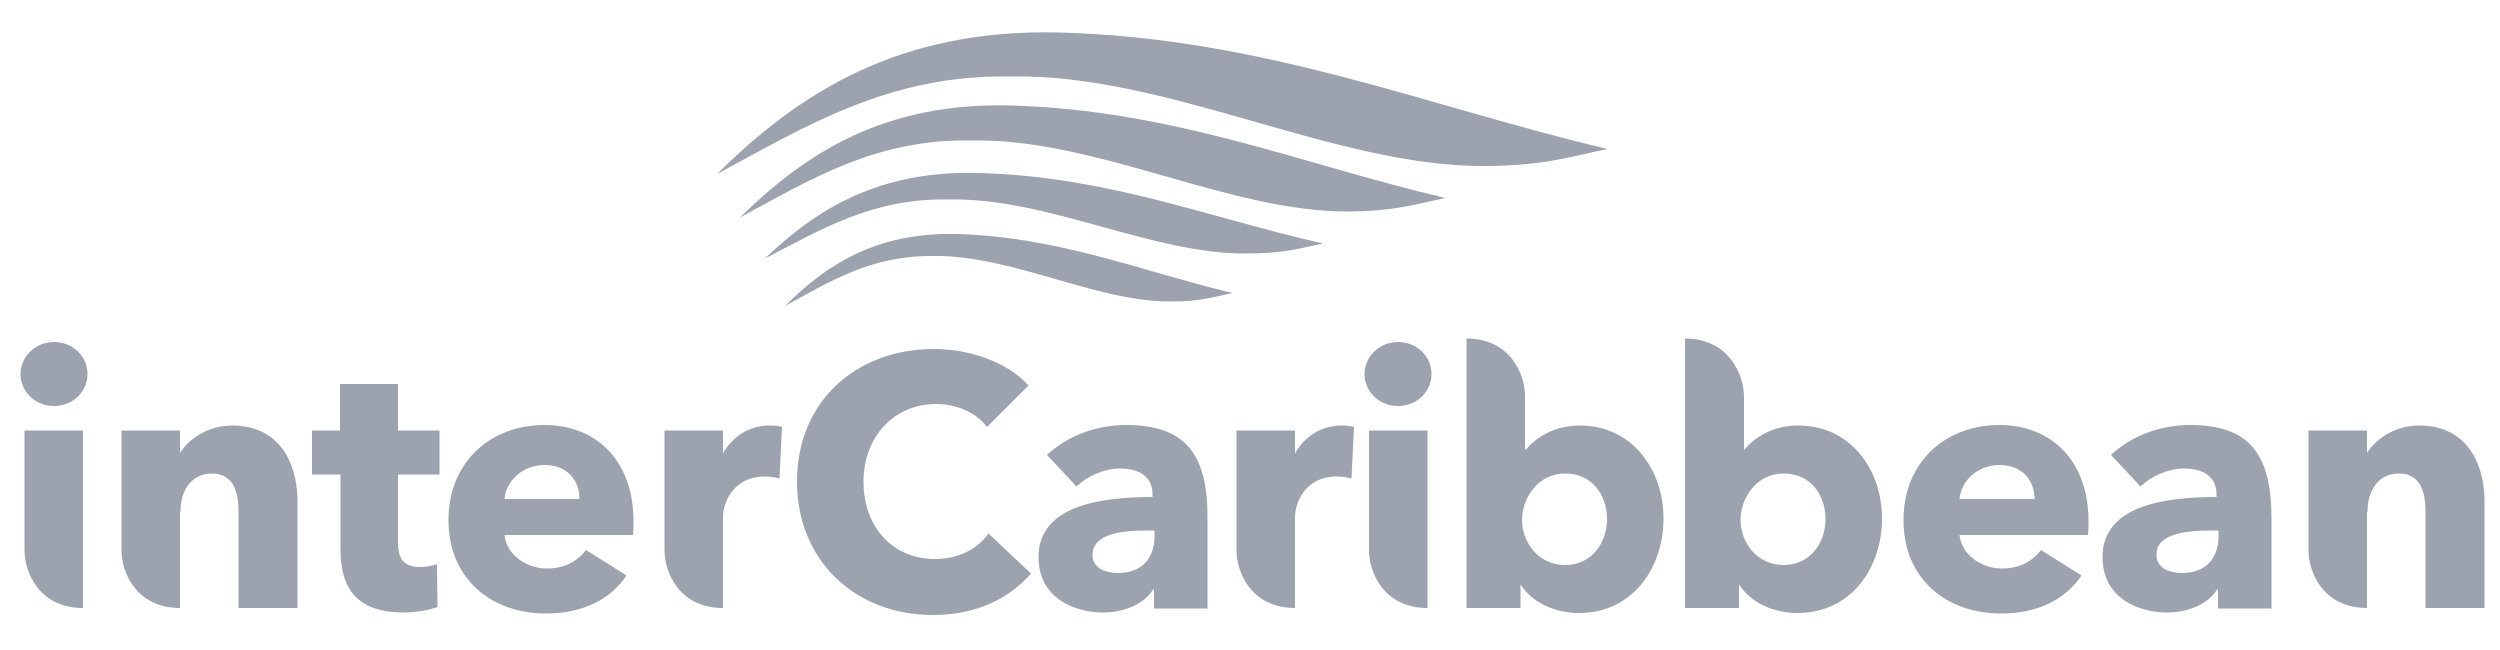 <?xml version="1.0" encoding="utf-8"?>
<!-- Generator: Adobe Illustrator 26.1.0, SVG Export Plug-In . SVG Version: 6.00 Build 0)  -->
<svg version="1.1"
	 id="svg8" xmlns:cc="http://creativecommons.org/ns#" xmlns:dc="http://purl.org/dc/elements/1.1/" xmlns:rdf="http://www.w3.org/1999/02/22-rdf-syntax-ns#" xmlns:svg="http://www.w3.org/2000/svg"
	 xmlns="http://www.w3.org/2000/svg" xmlns:xlink="http://www.w3.org/1999/xlink" x="0px" y="0px" width="500px" height="130px"
	 viewBox="0 0 500 130" enable-background="new 0 0 500 130" xml:space="preserve">
<path id="path855" fill="#9CA3AF" d="M10.8,68.4c-3.8,0-6.7,3-6.7,6.4c0,3.5,2.9,6.4,6.7,6.4c3.7,0,6.7-2.8,6.7-6.4
	C17.5,71.2,14.5,68.4,10.8,68.4z M68,76.8v9.3h-5.6v8.8h5.7v15c0,7.6,3.1,12.6,12.6,12.6c2.5,0,5.2-0.5,6.8-1.1l-0.1-8.6
	c-0.9,0.4-2.3,0.6-3.4,0.6c-3.3,0-4.4-1.7-4.4-5V94.9h8.3v-8.8h-8.3v-9.3H68z M108.9,85c-10.8,0-19.2,7.4-19.2,19
	c0,12,8.8,18.7,19.5,18.7c7.2,0,12.8-2.7,16.1-7.6l-8.1-5.1c-1.6,2.1-4.1,3.7-7.8,3.7c-4.2,0-8.1-2.8-8.5-6.7h25.7
	c0.1-0.9,0.1-1.9,0.1-2.8C126.7,92.2,119.3,85,108.9,85L108.9,85z M46.4,85.1c-4.7,0-8.6,2.6-10.4,5.5v-4.5h-0.4H24.3v24
	c0,4.4,3,11.5,11.7,11.5v-19.1c0-0.1,0-0.1,0.1-0.2c0-4.1,2.1-7.6,6.3-7.6c4.2,0,5.3,3.6,5.3,7.5v19.4h11.8V99.7
	C59.3,92.5,55.9,85.1,46.4,85.1L46.4,85.1z M153.9,85.1c-4.1,0-7.5,2.3-9.3,5.6v-4.6h-0.4h-11.3v24c0,4.4,3,11.5,11.7,11.5v-18.2
	c0-2.9,2.1-8.1,8.3-8.1c0.9,0,1.9,0.1,3,0.4l0.5-10.3C155.9,85.2,154.9,85.1,153.9,85.1z M4.9,86.1v24c0,4.4,3,11.5,11.7,11.5V86.1
	H4.9z M108.9,93c4.6,0,7,3.1,7,6.8h-15C101.2,96.2,104.5,93,108.9,93z"/>
<path id="path865" fill="#9CA3AF" d="M293.3,67.7v27.6v26.3h10.8V117h0.1c2.3,3.6,6.9,5.6,11.6,5.6c10.7,0,16.9-9,16.9-18.9
	s-6.4-18.6-16.7-18.6c-5.2,0-8.8,2.4-10.8,4.8H305V79.2C305,74.8,302,67.7,293.3,67.7z M337,67.7v27.6v26.3h10.8V117h0.1
	c2.3,3.6,6.9,5.6,11.6,5.6c10.7,0,16.9-9,16.9-18.9s-6.4-18.6-16.7-18.6c-5.2,0-8.8,2.4-10.8,4.8h-0.1V79.2
	C348.7,74.8,345.7,67.7,337,67.7z M279.6,68.4c-3.8,0-6.7,3-6.7,6.4c0,3.5,2.9,6.4,6.7,6.4c3.7,0,6.7-2.8,6.7-6.4
	C286.3,71.2,283.3,68.4,279.6,68.4z M186.8,69.8c-15.4,0-27.4,10.3-27.4,26.5c0,15.8,11.6,26.7,27.2,26.7c8.5,0,15.2-3.2,19.6-8.3
	l-8.5-8c-2.1,3-5.9,5.1-10.7,5.1c-8.4,0-14.3-6.3-14.3-15.5c0-8.9,6.1-15.5,14.5-15.5c3.8,0,7.9,1.5,10.2,4.6l8.3-8.3
	C201.5,72.4,193.9,69.8,186.8,69.8L186.8,69.8z M225.2,85c-5.8,0-11.7,2.1-15.8,6l5.9,6.3c2.1-2,5.4-3.6,8.8-3.6
	c3.6,0,6.4,1.6,6.4,5.1v0.6c-10.3,0-22.8,1.7-22.8,12c0,8.3,7.3,11.1,12.9,11.1c4.2,0,8.3-1.7,10-4.6h0.2v3.8h10.7v-17.9
	C241.6,90.8,237.1,85,225.2,85L225.2,85z M399.9,85c-10.8,0-19.2,7.4-19.2,19c0,12,8.8,18.7,19.5,18.7c7.2,0,12.8-2.7,16.1-7.6
	l-8.1-5.1c-1.6,2.1-4.1,3.7-7.8,3.7c-4.2,0-8.1-2.8-8.5-6.7h25.7c0.1-0.9,0.1-1.9,0.1-2.8C417.7,92.2,410.3,85,399.9,85L399.9,85z
	 M438,85c-5.8,0-11.7,2.1-15.8,6l5.9,6.3c2.1-2,5.4-3.6,8.8-3.6c3.6,0,6.4,1.6,6.4,5.1v0.6c-10.3,0-22.8,1.7-22.8,12
	c0,8.3,7.3,11.1,12.9,11.1c4.2,0,8.3-1.7,10-4.6h0.2v3.8h10.7v-17.9C454.3,90.8,449.9,85,438,85L438,85z M268.3,85.1
	c-4.1,0-7.5,2.3-9.3,5.6v-4.6h-0.4h-11.3v24c0,4.4,3,11.5,11.7,11.5v-18.2c0-2.9,2.1-8.1,8.3-8.1c0.9,0,1.9,0.1,3,0.4l0.5-10.3
	C270.2,85.2,269.2,85.1,268.3,85.1L268.3,85.1z M483.8,85.1c-4.7,0-8.6,2.6-10.4,5.5v-4.5H473h-11.3v24c0,4.4,3,11.5,11.7,11.5
	v-19.1c0-0.1,0-0.1,0.1-0.2c0-4.1,2.1-7.6,6.3-7.6c4.2,0,5.3,3.6,5.3,7.5v19.4h11.8V99.7C496.7,92.5,493.3,85.1,483.8,85.1
	L483.8,85.1z M273.8,86.1v24c0,4.4,3,11.5,11.7,11.5V86.1L273.8,86.1z M399.9,93c4.6,0,7,3.1,7,6.8h-15
	C392.2,96.2,395.5,93,399.9,93z M313,94.7c5.6,0,8.4,4.5,8.4,9.1c0,4.6-2.9,9.2-8.4,9.2c-5.3,0-8.6-4.5-8.6-9.1
	C304.5,99.3,307.8,94.7,313,94.7z M356.7,94.7c5.6,0,8.4,4.5,8.4,9.1c0,4.6-2.9,9.2-8.4,9.2c-5.3,0-8.6-4.5-8.6-9.1
	C348.2,99.3,351.5,94.7,356.7,94.7z M229.4,106.1h1.5v1.2c0,4.4-2.6,7.3-7.3,7.3c-2.4,0-5.1-0.9-5.1-3.6
	C218.5,106.8,224.2,106.1,229.4,106.1z M442.2,106.1h1.5v1.2c0,4.4-2.6,7.3-7.3,7.3c-2.4,0-5.1-0.9-5.1-3.6
	C431.2,106.8,437,106.1,442.2,106.1L442.2,106.1z"/>
<path id="path1143" fill="#9CA3AF" d="M157,61.2c8.2-8.2,18.2-14.8,34.4-14.4c20.6,0.6,37,7.5,55.1,11.8c-3.5,0.7-6.2,1.7-12.2,1.7
	c-15.2,0.1-32-9.4-47.9-9.1C174.2,51.1,165.8,56.4,157,61.2L157,61.2z"/>
<path id="path1143-9" fill="#9CA3AF" d="M153,51.7c10.2-9.8,22.7-17.7,42.9-17.1c25.7,0.7,46.1,9,68.7,14.1c-4.4,0.9-7.7,2-15.2,2
	c-19,0.2-40-11.3-59.8-10.8C174.5,39.6,164,46,153,51.7z"/>
<path id="path1143-9-8" fill="#9CA3AF" d="M148,43.5c13-12.8,28.8-23.1,54.2-22.4c32.5,0.9,58.3,11.8,86.9,18.5
	c-5.5,1.1-9.7,2.6-19.2,2.7c-24,0.2-50.6-14.7-75.6-14.2C175.2,27.7,161.9,36,148,43.5z"/>
<path id="path1143-9-8-4" fill="#9CA3AF" d="M143.4,34.8c16.4-16.2,36.3-29.1,68.5-28.3c41,1.1,73.6,14.8,109.6,23.3
	c-7,1.4-12.3,3.3-24.2,3.4c-30.3,0.3-63.8-18.6-95.4-17.9C177.7,14.9,160.9,25.4,143.4,34.8z"/>
</svg>

